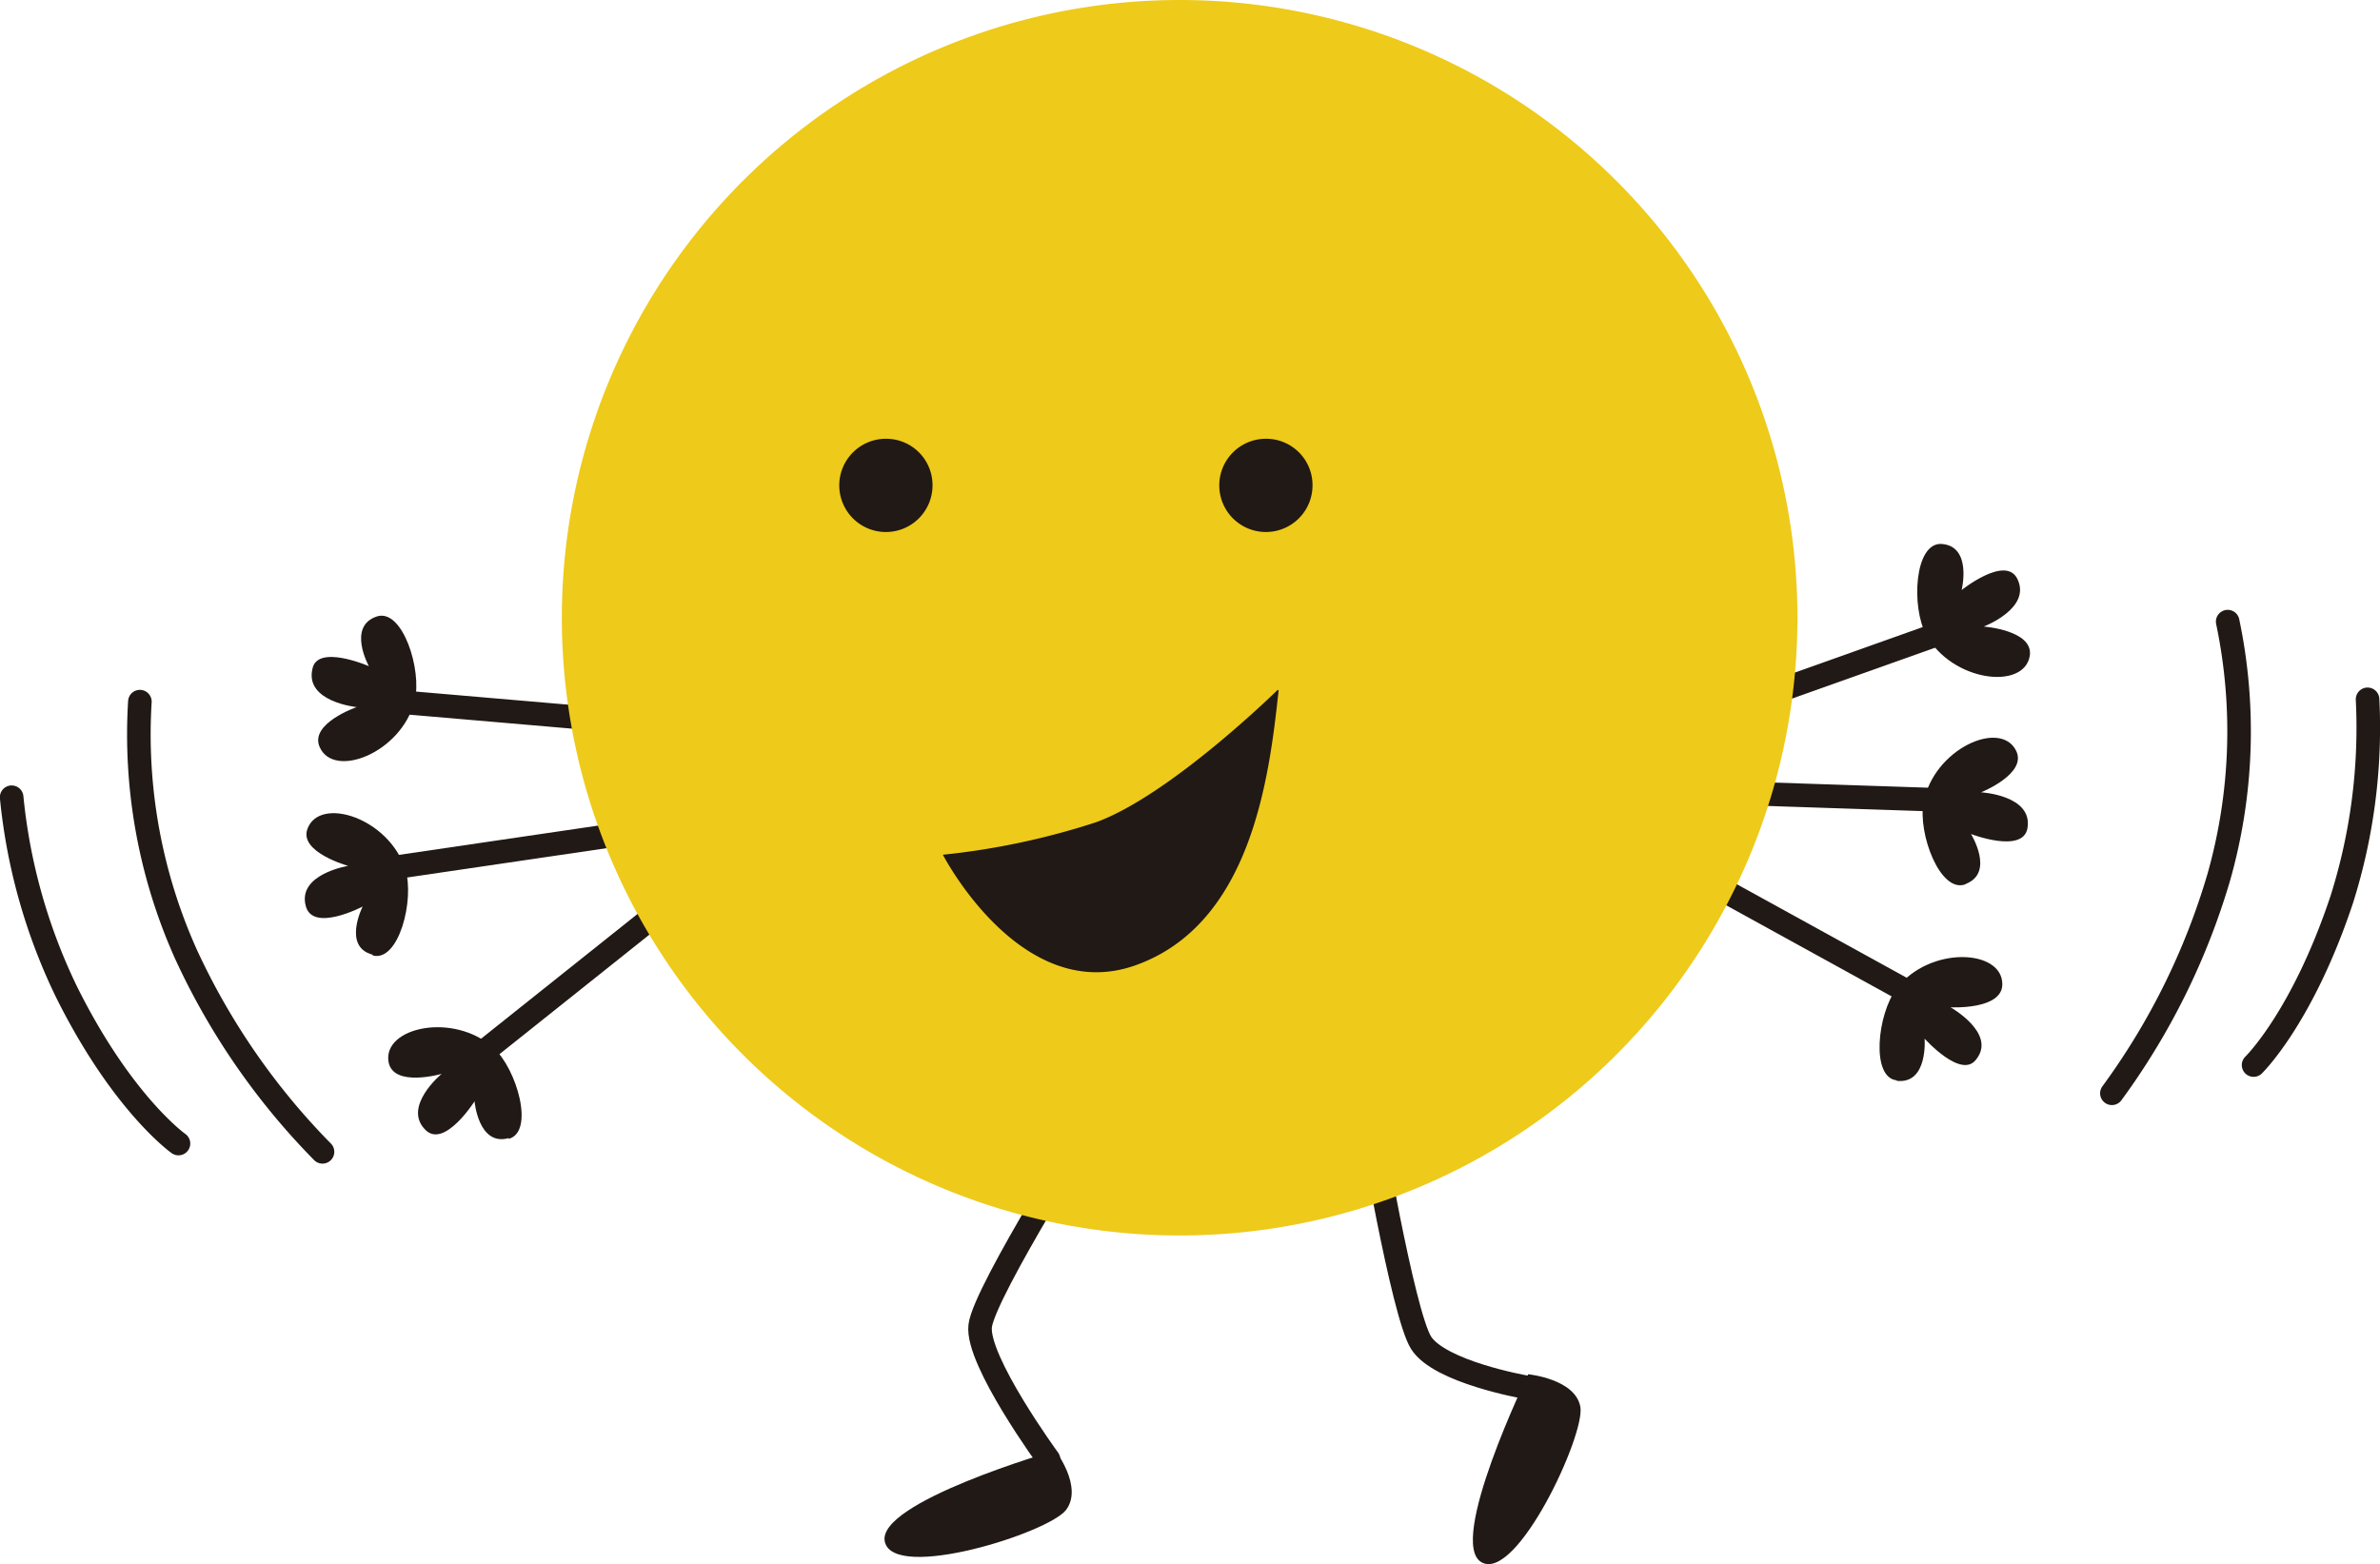 <svg xmlns="http://www.w3.org/2000/svg" viewBox="0 0 91.88 60.39"><defs><style>.cls-1{fill:#211915;}.cls-2{fill:none;stroke:#211915;stroke-linecap:round;stroke-width:0.91px;}.cls-3{fill:#eeca1a;}</style></defs><g id="Capa_2" data-name="Capa 2"><g id="Capa_1-2" data-name="Capa 1"><path class="cls-1" d="M59,53.05s-3.16,6.52-1.8,7.27,4-4.92,3.81-6-2-1.26-2-1.26"/><path class="cls-1" d="M40.74,56S33.8,58,34.16,59.53s6.34-.35,7-1.24S40.74,56,40.74,56"/><path class="cls-2" d="M52.86,43.07s1.29,7.64,2,8.77,4,1.71,4,1.71"/><path class="cls-2" d="M42.4,42.93S38,49.86,37.84,51.19s2.64,5.16,2.64,5.16"/><line class="cls-2" x1="26.09" y1="34.69" x2="18.79" y2="40.51"/><path class="cls-1" d="M19.64,43.94c-1.17.33-1.32-1.42-1.32-1.42s-1.15,1.81-1.88,1.12c-.94-.9.61-2.18.61-2.18S15.18,42,15,41c-.23-1.34,2.51-1.94,4.06-.54.89.82,1.59,3.23.58,3.51"/><line class="cls-2" x1="24.62" y1="32.11" x2="15.37" y2="33.47"/><path class="cls-1" d="M14.39,36.86C13.21,36.56,14,35,14,35s-1.9,1-2.19,0c-.36-1.25,1.63-1.57,1.63-1.57S11.53,32.9,11.87,32c.47-1.28,3.15-.42,3.78,1.57.36,1.16-.25,3.58-1.26,3.32"/><line class="cls-2" x1="65.31" y1="33.7" x2="73.5" y2="38.21"/><path class="cls-1" d="M73.23,41.73c1.21.13,1.07-1.63,1.07-1.63s1.43,1.6,2,.79c.78-1-1-2-1-2S77.3,39,77.3,38c0-1.36-2.8-1.49-4.08.16-.75,1-1,3.44,0,3.55"/><line class="cls-2" x1="65.18" y1="30.56" x2="74.52" y2="30.87"/><path class="cls-1" d="M75.88,34.13c1.14-.43.21-1.93.21-1.93s2,.77,2.18-.22c.22-1.28-1.79-1.39-1.79-1.39s1.8-.72,1.35-1.61c-.61-1.22-3.18-.06-3.57,2-.23,1.19.64,3.53,1.62,3.16"/><line class="cls-2" x1="25.05" y1="27.93" x2="15.74" y2="27.13"/><path class="cls-1" d="M14.55,23.8c-1.16.38-.31,1.92-.31,1.92s-2-.87-2.18.11c-.29,1.27,1.71,1.47,1.71,1.47s-1.83.63-1.43,1.54c.54,1.25,3.16.23,3.67-1.79.29-1.18-.47-3.57-1.46-3.25"/><line class="cls-2" x1="65.83" y1="27.68" x2="74.63" y2="24.55"/><path class="cls-1" d="M74.94,21c1.21.07.79,1.78.79,1.78s1.67-1.34,2.14-.45c.59,1.15-1.29,1.86-1.29,1.86s1.93.14,1.78,1.13c-.22,1.34-3,1-4-.81-.58-1.07-.46-3.56.59-3.51"/><path class="cls-3" d="M69.39,23.85A23.85,23.85,0,1,1,45.54,0,23.85,23.85,0,0,1,69.39,23.85"/><path class="cls-1" d="M36,18.74a1.8,1.8,0,1,1-1.8-1.8,1.79,1.79,0,0,1,1.8,1.8"/><path class="cls-1" d="M50.67,18.74a1.8,1.8,0,1,1-1.79-1.8,1.79,1.79,0,0,1,1.79,1.8"/><path class="cls-1" d="M49.36,26.66c-.36,3.37-1.06,9-5.5,10.6S36.4,33,36.4,33a28.4,28.4,0,0,0,5.93-1.26c2.88-1.06,7-5.11,7-5.11"/><path class="cls-2" d="M86,24a20.62,20.62,0,0,1-.35,9.89,26.94,26.94,0,0,1-4.12,8.32"/><path class="cls-2" d="M91.4,27a22,22,0,0,1-1,7.74C88.88,39.3,87,41.12,87,41.12"/><path class="cls-2" d="M5.4,27.09a20.71,20.71,0,0,0,1.77,9.73,26.89,26.89,0,0,0,5.28,7.65"/><path class="cls-2" d="M.45,30.78A22.16,22.16,0,0,0,2.57,38.3c2.15,4.32,4.32,5.85,4.32,5.85"/></g></g></svg>